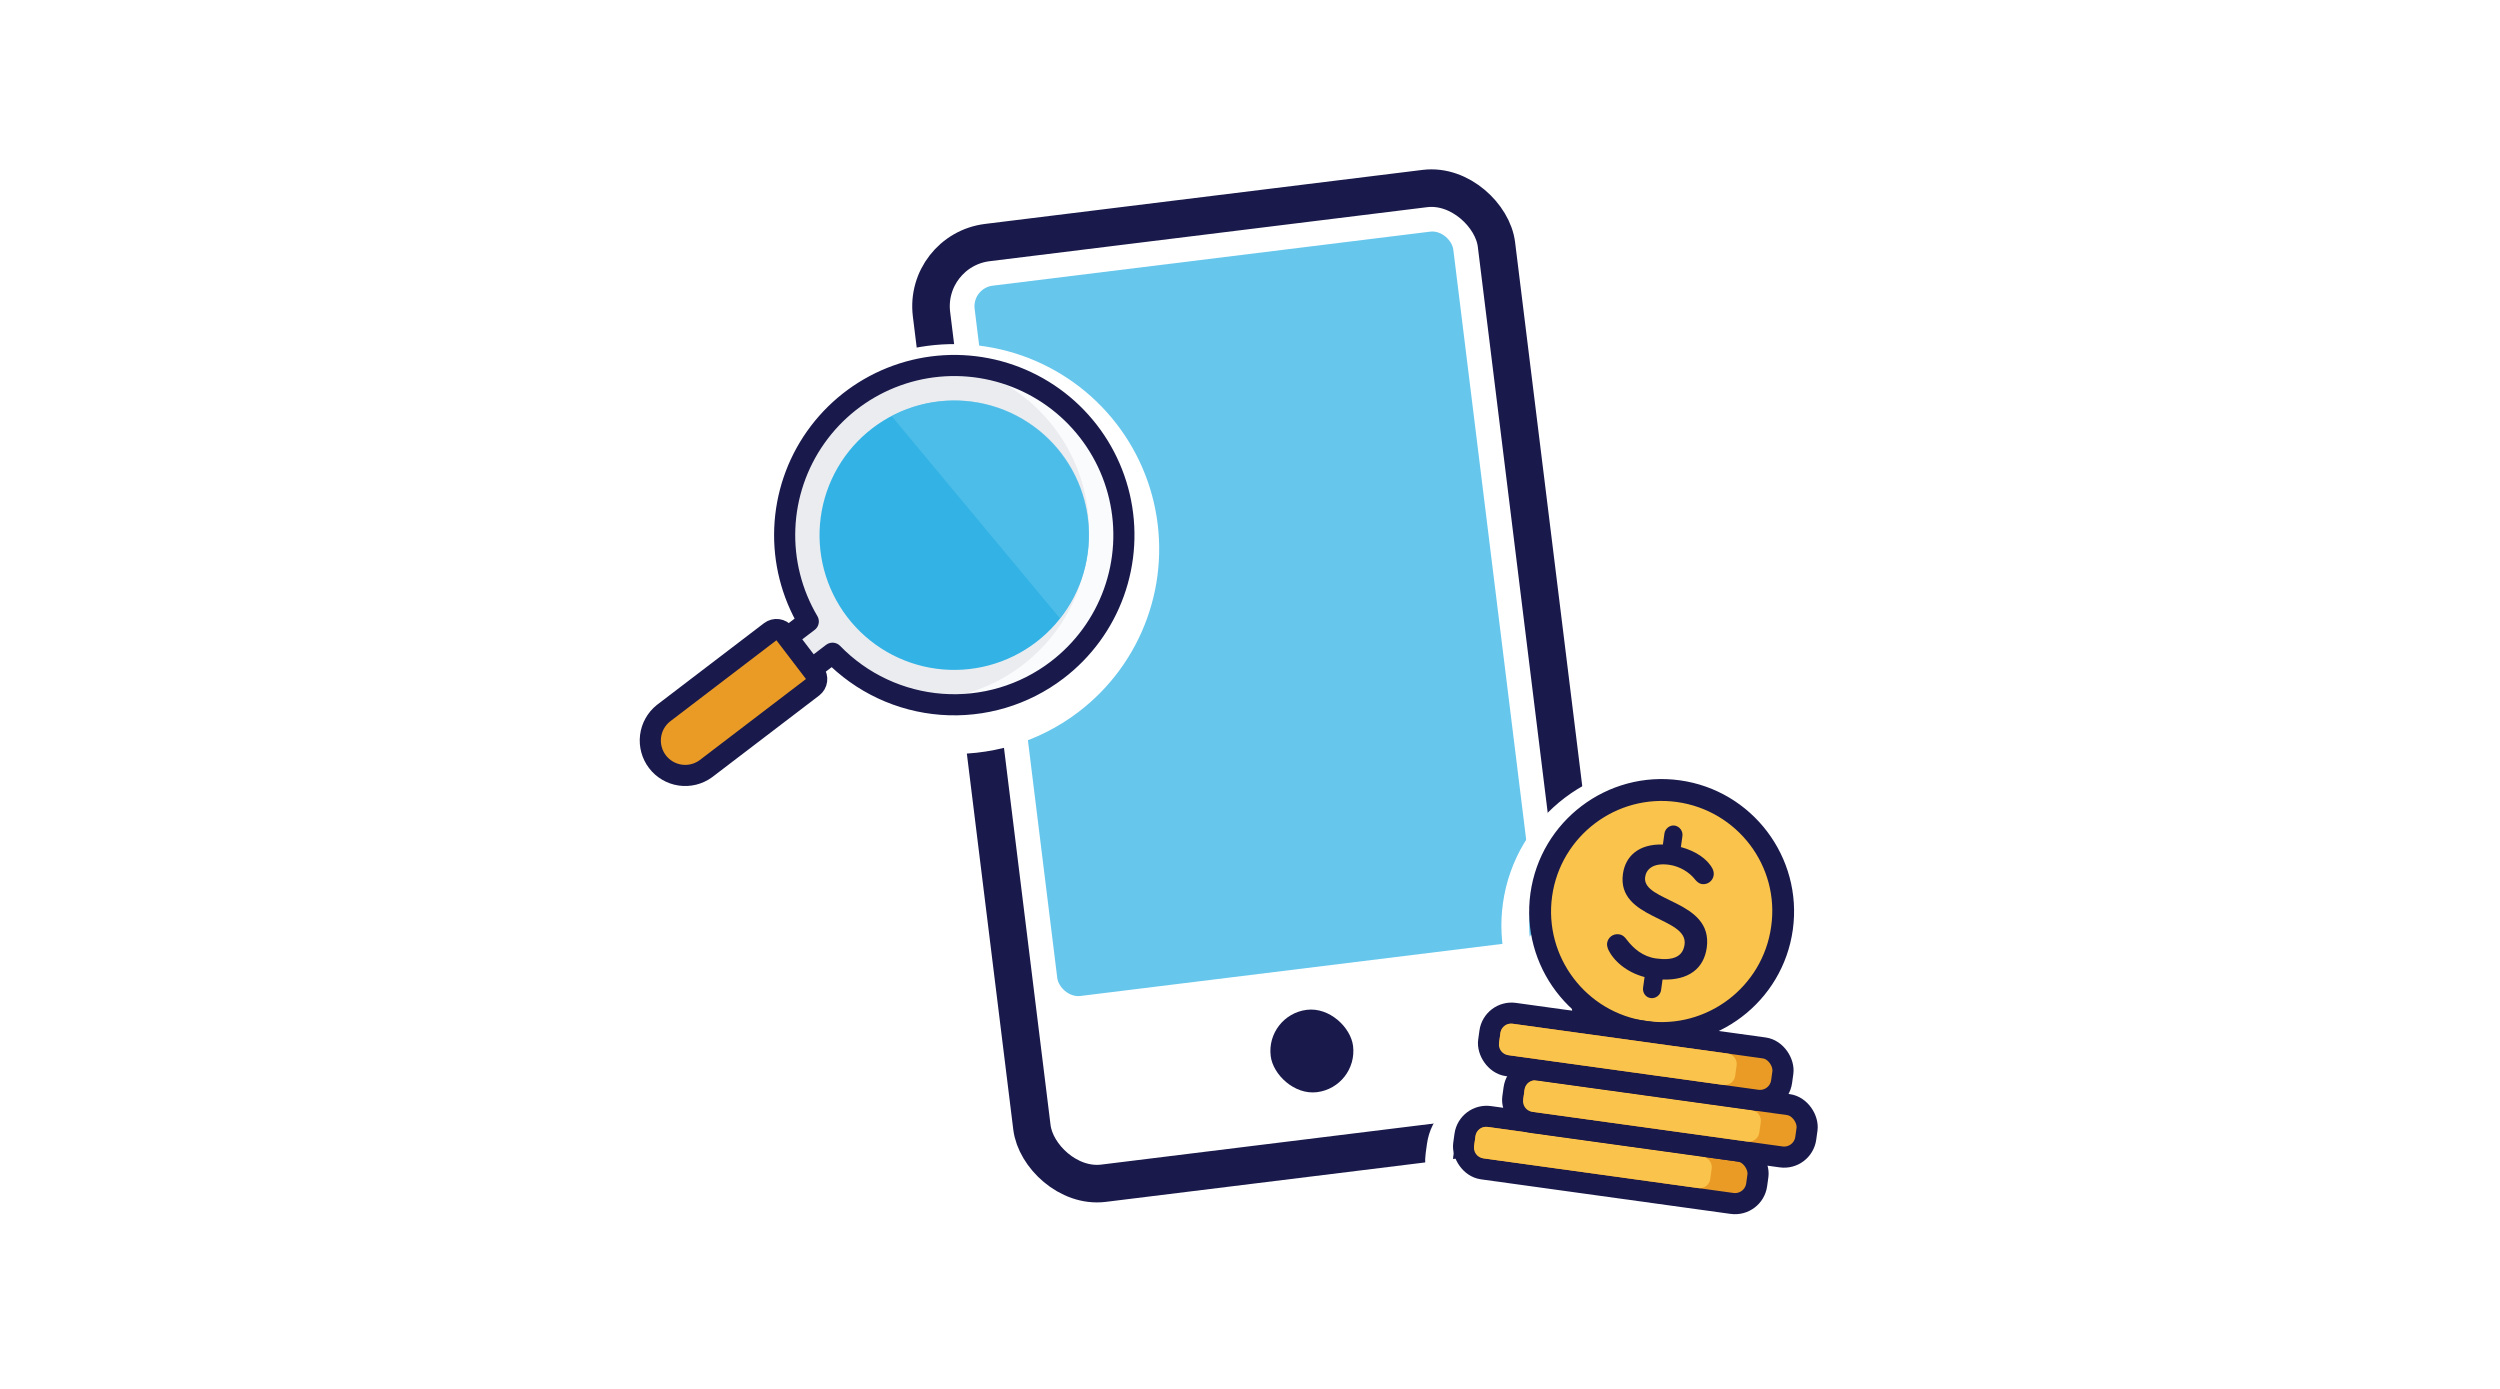 <svg class="icon"
     viewBox="0 0 360 200"
     fill="none"
     xmlns="http://www.w3.org/2000/svg"
>
    <g filter="url(#filter0_d)">
        <rect x="129.988" y="33.709" width="87.377" height="141.895" rx="11.949" transform="rotate(-7.04 129.988 33.709)" fill="white"/>
        <rect x="127.2" y="31.535" width="92.377" height="146.895" rx="14.449" transform="rotate(-7.04 127.2 31.535)" stroke="white" stroke-width="5" stroke-linecap="round" stroke-linejoin="round"/>
    </g>
    <rect x="133.003" y="36.062" width="81.969" height="136.486" rx="9.245" transform="rotate(-7.04 133.003 36.062)" fill="white" stroke="#19194B" stroke-width="5.408"/>
    <rect x="182.249" y="146.147" width="11.949" height="11.949" rx="5.975" transform="rotate(-7.04 182.249 146.147)" fill="#19194B"/>
    <rect x="139.98" y="41.504" width="69.454" height="103.06" rx="2.987" transform="rotate(-7.04 139.98 41.504)" fill="#66C6EC"/>
    <g filter="url(#filter1_d)">
        <path d="M254.451 170.921L256.426 171.238C255.852 174.808 252.528 177.281 248.929 176.782L212.974 171.804C209.327 171.299 206.78 167.933 207.285 164.286L207.465 162.985C207.874 160.026 210.164 157.796 212.956 157.324L213.289 159.296L212.956 157.324C213.427 157.245 213.912 157.215 214.402 157.24L214.53 156.321C213.917 156.019 213.361 155.627 212.877 155.164C211.386 153.739 210.572 151.635 210.877 149.428L211.057 148.126C211.562 144.479 214.928 141.932 218.576 142.437L221.695 142.869C218.969 138.745 217.669 133.645 218.4 128.368C219.994 116.852 230.648 108.79 242.164 110.384C253.68 111.979 261.742 122.632 260.148 134.148C259.417 139.426 256.781 143.98 253.037 147.208L254.531 147.415C258.13 147.913 260.657 151.196 260.239 154.788M254.451 170.921L258.253 154.557M254.451 170.921L256.426 171.238C256.434 171.19 256.441 171.141 256.448 171.093L256.58 170.138M254.451 170.921L256.58 170.138M260.239 154.788L258.253 154.557M260.239 154.788C260.239 154.788 260.239 154.788 260.239 154.788L258.253 154.557M260.239 154.788C260.234 154.836 260.227 154.885 260.221 154.933L260.045 156.199M258.253 154.557C258.249 154.591 258.244 154.625 258.24 154.659L258.111 155.589C258.8 155.695 259.449 155.905 260.045 156.199M260.045 156.199C260.658 156.501 261.214 156.893 261.698 157.356C263.189 158.781 264.003 160.885 263.698 163.092L263.518 164.394C263.108 167.352 260.818 169.582 258.026 170.054C257.555 170.134 257.071 170.163 256.58 170.138M260.045 156.199L260.041 156.234C259.975 156.709 259.86 157.167 259.701 157.603C259.632 157.793 259.555 157.979 259.47 158.16C259.777 158.342 260.061 158.558 260.316 158.802L256.58 170.138M250.768 148.913L247.503 148.461C248.475 147.994 249.404 147.447 250.281 146.826L250.768 148.913Z" stroke="white" stroke-width="4"/>
    </g>
    <path d="M241.591 114.662C232.345 113.382 223.781 119.827 222.508 129.025C221.234 138.222 227.725 146.752 236.971 148.032C246.217 149.312 254.781 142.867 256.055 133.669C257.388 124.48 250.897 115.95 241.591 114.662Z" fill="#FAC34B"/>
    <path d="M241.994 121.961C244.162 122.541 245.86 123.67 246.615 125.116C246.742 125.413 246.814 125.703 246.769 126.032C246.655 126.855 245.902 127.421 245.075 127.307C244.689 127.253 244.334 126.98 244.001 126.543C243.233 125.598 241.89 124.742 240.346 124.528C238.031 124.207 237.052 125.19 236.9 126.287C236.399 129.906 246.724 129.603 245.775 136.459C245.357 139.475 243.154 141.182 239.407 141.055L239.194 142.591C239.096 143.303 238.406 143.823 237.689 143.724C236.972 143.624 236.504 142.945 236.603 142.232L236.816 140.696C234.159 139.993 232.262 138.277 231.537 136.611C231.457 136.377 231.385 136.087 231.423 135.813C231.537 134.99 232.289 134.424 233.116 134.538C233.723 134.622 234.008 134.997 234.246 135.31C235.244 136.622 236.604 137.76 238.478 138.02C241.015 138.371 242.342 137.716 242.577 136.016C243.131 132.012 232.791 132.425 233.702 125.844C234.044 123.376 235.876 121.505 239.458 121.61L239.678 120.02C239.777 119.307 240.467 118.787 241.129 118.879C241.845 118.978 242.368 119.665 242.27 120.378L242.049 121.969L241.994 121.961Z" fill="#19194B"/>
    <path fill-rule="evenodd" clip-rule="evenodd" d="M220.381 128.642C218.938 139.064 226.237 148.708 236.659 150.151C247.08 151.594 256.724 144.295 258.167 133.873C259.61 123.452 252.312 113.808 241.89 112.365C231.468 110.922 221.824 118.22 220.381 128.642ZM223.502 129.074C224.706 120.38 232.764 114.282 241.458 115.486C250.208 116.698 256.306 124.755 255.046 133.442C253.843 142.136 245.785 148.234 237.091 147.03C228.397 145.826 222.299 137.769 223.502 129.074Z" fill="#19194B"/>
    <rect x="211.384" y="160.351" width="42.59" height="7.605" rx="3.146" transform="rotate(7.883 211.384 160.351)" fill="#E99B26" stroke="#19194B" stroke-width="3.042"/>
    <path d="M212.474 163.573C212.589 162.741 213.357 162.159 214.19 162.275L245.183 166.566C246.016 166.681 246.597 167.449 246.482 168.281L246.273 169.788C246.158 170.62 245.39 171.201 244.558 171.086L213.564 166.795C212.732 166.68 212.15 165.912 212.266 165.079L212.474 163.573Z" fill="#FAC34B"/>
    <rect x="218.454" y="153.652" width="42.59" height="7.605" rx="3.146" transform="rotate(7.883 218.454 153.652)" fill="#E99B26" stroke="#19194B" stroke-width="3.042"/>
    <path d="M219.544 156.874C219.659 156.042 220.427 155.46 221.259 155.576L252.253 159.867C253.086 159.982 253.667 160.75 253.551 161.582L253.343 163.089C253.228 163.921 252.46 164.502 251.628 164.387L220.634 160.096C219.802 159.98 219.22 159.213 219.336 158.38L219.544 156.874Z" fill="#FAC34B"/>
    <rect x="214.977" y="145.492" width="42.59" height="7.605" rx="3.146" transform="rotate(7.883 214.977 145.492)" fill="#E99B26" stroke="#19194B" stroke-width="3.042"/>
    <path d="M216.067 148.714C216.182 147.882 216.95 147.301 217.782 147.416L248.776 151.707C249.609 151.823 250.19 152.591 250.074 153.423L249.866 154.929C249.751 155.762 248.983 156.343 248.151 156.227L217.157 151.936C216.325 151.821 215.743 151.053 215.859 150.221L216.067 148.714Z" fill="#FAC34B"/>
    <g filter="url(#filter2_d)">
        <mask id="path-16-outside-1" maskUnits="userSpaceOnUse" x="86.274" y="41.756" width="84.315" height="84.315" fill="black">
            <rect fill="white" x="86.274" y="41.756" width="84.315" height="84.315"/>
            <path fill-rule="evenodd" clip-rule="evenodd" d="M161.42 85.686C163.084 81.058 163.375 76.048 162.257 71.259C161.139 66.47 158.661 62.106 155.12 58.693C151.58 55.279 147.128 52.962 142.302 52.021C137.475 51.079 132.479 51.552 127.915 53.384C123.351 55.216 119.414 58.328 116.578 62.346C113.742 66.364 112.127 71.115 111.929 76.029C111.744 80.622 112.804 85.173 114.987 89.204L113.577 90.28C113.191 89.907 112.693 89.664 112.154 89.592C111.496 89.503 110.83 89.677 110.298 90.076L110.298 90.075L110.291 90.081L94.868 101.852C94.861 101.858 94.854 101.863 94.847 101.868C93.603 102.867 92.799 104.312 92.606 105.895C92.413 107.479 92.846 109.075 93.814 110.343C94.782 111.611 96.207 112.45 97.785 112.682C99.364 112.913 100.97 112.519 102.261 111.582C102.268 111.577 102.275 111.572 102.282 111.567L117.705 99.795L117.705 99.795L117.712 99.79C118.237 99.382 118.58 98.785 118.669 98.127C118.741 97.588 118.638 97.044 118.38 96.573L119.79 95.497C124.053 99.577 129.609 102.058 135.513 102.499C141.738 102.965 147.917 101.13 152.879 97.343C156.79 94.362 159.756 90.314 161.42 85.686ZM111.475 91.898C111.311 92.064 111.204 92.28 111.172 92.514C111.134 92.798 111.211 93.086 111.385 93.314L114.875 97.888C115.049 98.116 115.307 98.265 115.591 98.303C115.825 98.335 116.061 98.289 116.264 98.175L100.981 109.839C100.148 110.439 99.115 110.691 98.099 110.542C97.079 110.393 96.159 109.85 95.533 109.031C94.908 108.212 94.628 107.18 94.752 106.157C94.877 105.138 95.393 104.208 96.191 103.563L111.475 91.898ZM117.091 94.837L119.227 93.206C119.663 92.874 120.278 92.92 120.66 93.313C124.635 97.416 129.978 99.917 135.674 100.343C141.371 100.769 147.026 99.09 151.567 95.624L152.225 96.485L151.568 95.623C155.148 92.895 157.862 89.19 159.385 84.955C160.908 80.719 161.174 76.134 160.151 71.751C159.128 67.368 156.86 63.374 153.619 60.25C150.379 57.126 146.305 55.005 141.887 54.143C137.47 53.281 132.897 53.715 128.72 55.391C124.543 57.068 120.94 59.916 118.344 63.593C115.749 67.27 114.271 71.619 114.09 76.117C113.909 80.614 115.032 85.067 117.323 88.941C117.602 89.413 117.484 90.019 117.049 90.352L114.912 91.982L117.091 94.837Z"/>
        </mask>
        <path fill-rule="evenodd" clip-rule="evenodd" d="M161.42 85.686C163.084 81.058 163.375 76.048 162.257 71.259C161.139 66.47 158.661 62.106 155.12 58.693C151.58 55.279 147.128 52.962 142.302 52.021C137.475 51.079 132.479 51.552 127.915 53.384C123.351 55.216 119.414 58.328 116.578 62.346C113.742 66.364 112.127 71.115 111.929 76.029C111.744 80.622 112.804 85.173 114.987 89.204L113.577 90.28C113.191 89.907 112.693 89.664 112.154 89.592C111.496 89.503 110.83 89.677 110.298 90.076L110.298 90.075L110.291 90.081L94.868 101.852C94.861 101.858 94.854 101.863 94.847 101.868C93.603 102.867 92.799 104.312 92.606 105.895C92.413 107.479 92.846 109.075 93.814 110.343C94.782 111.611 96.207 112.45 97.785 112.682C99.364 112.913 100.97 112.519 102.261 111.582C102.268 111.577 102.275 111.572 102.282 111.567L117.705 99.795L117.705 99.795L117.712 99.79C118.237 99.382 118.58 98.785 118.669 98.127C118.741 97.588 118.638 97.044 118.38 96.573L119.79 95.497C124.053 99.577 129.609 102.058 135.513 102.499C141.738 102.965 147.917 101.13 152.879 97.343C156.79 94.362 159.756 90.314 161.42 85.686ZM111.475 91.898C111.311 92.064 111.204 92.28 111.172 92.514C111.134 92.798 111.211 93.086 111.385 93.314L114.875 97.888C115.049 98.116 115.307 98.265 115.591 98.303C115.825 98.335 116.061 98.289 116.264 98.175L100.981 109.839C100.148 110.439 99.115 110.691 98.099 110.542C97.079 110.393 96.159 109.85 95.533 109.031C94.908 108.212 94.628 107.18 94.752 106.157C94.877 105.138 95.393 104.208 96.191 103.563L111.475 91.898ZM117.091 94.837L119.227 93.206C119.663 92.874 120.278 92.92 120.66 93.313C124.635 97.416 129.978 99.917 135.674 100.343C141.371 100.769 147.026 99.09 151.567 95.624L152.225 96.485L151.568 95.623C155.148 92.895 157.862 89.19 159.385 84.955C160.908 80.719 161.174 76.134 160.151 71.751C159.128 67.368 156.86 63.374 153.619 60.25C150.379 57.126 146.305 55.005 141.887 54.143C137.47 53.281 132.897 53.715 128.72 55.391C124.543 57.068 120.94 59.916 118.344 63.593C115.749 67.27 114.271 71.619 114.09 76.117C113.909 80.614 115.032 85.067 117.323 88.941C117.602 89.413 117.484 90.019 117.049 90.352L114.912 91.982L117.091 94.837Z" fill="white"/>
        <path d="M162.257 71.259L158.362 72.168L162.257 71.259ZM161.42 85.686L165.184 87.04L161.42 85.686ZM142.302 52.021L141.536 55.947L142.302 52.021ZM127.915 53.384L129.405 57.096L127.915 53.384ZM116.578 62.346L119.846 64.653L119.846 64.653L116.578 62.346ZM111.929 76.029L107.933 75.868L111.929 76.029ZM114.987 89.204L117.414 92.384L120.134 90.308L118.504 87.299L114.987 89.204ZM113.577 90.28L110.797 93.157L113.27 95.546L116.004 93.46L113.577 90.28ZM110.298 90.076L107.119 92.502L109.525 95.655L112.698 93.276L110.298 90.076ZM110.298 90.075L113.478 87.649L111.052 84.47L107.872 86.895L110.298 90.075ZM110.291 90.081L107.865 86.901L107.864 86.901L110.291 90.081ZM94.868 101.852L92.441 98.672L92.44 98.673L94.868 101.852ZM94.847 101.868L92.345 98.748L92.344 98.749L94.847 101.868ZM93.814 110.343L90.634 112.77L90.634 112.77L93.814 110.343ZM102.261 111.582L104.609 114.82L104.611 114.819L102.261 111.582ZM102.282 111.567L104.708 114.747L104.709 114.746L102.282 111.567ZM117.705 99.795L120.885 97.368L118.458 94.189L115.278 96.616L117.705 99.795ZM117.705 99.795L114.525 102.222L116.973 105.429L120.159 102.954L117.705 99.795ZM117.712 99.79L115.259 96.631L115.259 96.631L117.712 99.79ZM118.38 96.573L115.953 93.394L113.22 95.48L114.872 98.495L118.38 96.573ZM119.79 95.497L122.555 92.607L120.083 90.241L117.363 92.317L119.79 95.497ZM135.513 102.499L135.811 98.511L135.811 98.511L135.513 102.499ZM152.879 97.343L150.455 94.162L150.453 94.163L152.879 97.343ZM111.475 91.898L114.32 94.71L109.048 88.718L111.475 91.898ZM116.264 98.175L118.691 101.355L114.307 94.686L116.264 98.175ZM100.981 109.839L103.319 113.084L103.364 113.052L103.408 113.019L100.981 109.839ZM98.099 110.542L98.68 106.585L98.68 106.585L98.099 110.542ZM94.752 106.157L98.723 106.641L98.723 106.641L94.752 106.157ZM96.191 103.563L93.764 100.383L93.721 100.417L93.678 100.451L96.191 103.563ZM117.091 94.837L113.911 97.264L116.338 100.443L119.517 98.016L117.091 94.837ZM119.227 93.206L121.654 96.386L121.654 96.386L119.227 93.206ZM120.66 93.313L123.532 90.53L123.532 90.53L120.66 93.313ZM151.567 95.624L154.747 93.197L152.32 90.017L149.141 92.444L151.567 95.624ZM152.225 96.485L149.045 98.912L155.406 94.06L152.225 96.485ZM151.568 95.623L149.143 92.442L145.962 94.867L148.387 98.048L151.568 95.623ZM159.385 84.955L163.149 86.308L159.385 84.955ZM160.151 71.751L156.255 72.66L160.151 71.751ZM153.619 60.25L156.396 57.37L156.396 57.37L153.619 60.25ZM141.887 54.143L142.653 50.217L141.887 54.143ZM128.72 55.391L127.23 51.679L127.23 51.679L128.72 55.391ZM118.344 63.593L121.612 65.9L121.612 65.9L118.344 63.593ZM114.09 76.117L118.087 76.278L118.087 76.278L114.09 76.117ZM117.323 88.941L113.88 90.978L117.323 88.941ZM117.049 90.352L119.475 93.531L119.475 93.531L117.049 90.352ZM114.912 91.982L112.485 88.802L109.305 91.229L111.732 94.409L114.912 91.982ZM158.362 72.168C159.304 76.206 159.059 80.431 157.656 84.333L165.184 87.04C167.109 81.686 167.445 75.89 166.152 70.35L158.362 72.168ZM152.344 61.572C155.329 64.45 157.419 68.13 158.362 72.168L166.152 70.35C164.859 64.81 161.992 59.762 157.897 55.813L152.344 61.572ZM141.536 55.947C145.605 56.741 149.359 58.694 152.344 61.572L157.897 55.813C153.801 51.865 148.651 49.184 143.068 48.095L141.536 55.947ZM129.405 57.096C133.253 55.552 137.466 55.152 141.536 55.947L143.068 48.095C137.484 47.005 131.704 47.553 126.425 49.672L129.405 57.096ZM119.846 64.653C122.237 61.265 125.557 58.641 129.405 57.096L126.425 49.672C121.145 51.791 116.591 55.392 113.31 60.039L119.846 64.653ZM115.926 76.19C116.093 72.047 117.454 68.04 119.846 64.653L113.31 60.039C110.029 64.687 108.162 70.184 107.933 75.868L115.926 76.19ZM118.504 87.299C116.663 83.9 115.77 80.063 115.926 76.19L107.933 75.868C107.719 81.181 108.944 86.446 111.47 91.109L118.504 87.299ZM116.004 93.46L117.414 92.384L112.56 86.025L111.15 87.101L116.004 93.46ZM111.622 93.556C111.31 93.514 111.021 93.373 110.797 93.157L116.357 87.404C115.36 86.441 114.076 85.814 112.687 85.627L111.622 93.556ZM112.698 93.276C112.39 93.507 112.004 93.607 111.622 93.556L112.687 85.627C110.989 85.399 109.269 85.847 107.899 86.875L112.698 93.276ZM107.119 92.502L107.119 92.502L113.478 87.649L113.478 87.649L107.119 92.502ZM112.717 93.261L112.724 93.256L107.872 86.895L107.865 86.901L112.717 93.261ZM97.295 105.032L112.718 93.261L107.864 86.901L92.441 98.672L97.295 105.032ZM97.349 104.989C97.331 105.004 97.313 105.018 97.296 105.031L92.44 98.673C92.408 98.697 92.377 98.722 92.345 98.748L97.349 104.989ZM96.576 106.379C96.643 105.832 96.921 105.333 97.351 104.988L92.344 98.749C90.285 100.401 88.954 102.792 88.635 105.411L96.576 106.379ZM96.994 107.916C96.659 107.478 96.51 106.927 96.576 106.379L88.635 105.411C88.316 108.031 89.033 110.672 90.634 112.77L96.994 107.916ZM98.366 108.724C97.821 108.644 97.328 108.354 96.994 107.916L90.634 112.77C92.236 114.868 94.593 116.256 97.205 116.64L98.366 108.724ZM99.912 108.344C99.466 108.668 98.911 108.804 98.366 108.724L97.205 116.64C99.816 117.023 102.473 116.37 104.609 114.82L99.912 108.344ZM99.856 108.386C99.874 108.373 99.892 108.359 99.911 108.345L104.611 114.819C104.644 114.795 104.676 114.771 104.708 114.747L99.856 108.386ZM115.278 96.616L99.855 108.387L104.709 114.746L120.132 102.975L115.278 96.616ZM120.885 97.369L120.885 97.368L114.525 102.222L114.525 102.222L120.885 97.369ZM115.259 96.631L115.251 96.636L120.159 102.954L120.166 102.949L115.259 96.631ZM114.704 97.595C114.756 97.213 114.955 96.867 115.259 96.631L120.166 102.949C121.519 101.898 122.405 100.357 122.633 98.659L114.704 97.595ZM114.872 98.495C114.722 98.222 114.662 97.907 114.704 97.595L122.633 98.659C122.82 97.27 122.554 95.866 121.888 94.651L114.872 98.495ZM117.363 92.317L115.953 93.394L120.807 99.753L122.217 98.677L117.363 92.317ZM135.811 98.511C130.834 98.138 126.15 96.046 122.555 92.607L117.025 98.387C121.957 103.107 128.384 105.978 135.215 106.488L135.811 98.511ZM150.453 94.163C146.269 97.356 141.059 98.903 135.811 98.511L135.215 106.488C142.417 107.027 149.565 104.904 155.306 100.523L150.453 94.163ZM157.656 84.333C156.253 88.235 153.752 91.648 150.455 94.162L155.304 100.524C159.829 97.076 163.26 92.393 165.184 87.04L157.656 84.333ZM115.137 93.046C115.052 93.678 114.763 94.261 114.32 94.71L108.63 89.086C107.859 89.867 107.356 90.881 107.208 91.982L115.137 93.046ZM114.564 90.887C115.034 91.502 115.24 92.279 115.137 93.046L107.208 91.982C107.029 93.317 107.387 94.669 108.205 95.741L114.564 90.887ZM118.055 95.461L114.564 90.887L108.205 95.741L111.696 100.315L118.055 95.461ZM116.123 94.339C116.891 94.442 117.585 94.846 118.055 95.461L111.696 100.315C112.513 101.386 113.723 102.088 115.059 102.268L116.123 94.339ZM114.307 94.686C114.856 94.378 115.493 94.254 116.123 94.339L115.059 102.268C116.157 102.415 117.266 102.199 118.221 101.664L114.307 94.686ZM103.408 113.019L118.691 101.355L113.837 94.995L98.554 106.659L103.408 113.019ZM97.519 114.5C99.563 114.8 101.644 114.292 103.319 113.084L98.643 106.594C98.653 106.586 98.667 106.583 98.68 106.585L97.519 114.5ZM92.353 111.458C93.612 113.107 95.466 114.199 97.519 114.5L98.68 106.585C98.693 106.586 98.705 106.593 98.713 106.604L92.353 111.458ZM90.782 105.673C90.531 107.733 91.095 109.808 92.353 111.458L98.713 106.604C98.721 106.615 98.725 106.628 98.723 106.641L90.782 105.673ZM93.678 100.451C92.071 101.749 91.032 103.622 90.782 105.673L98.723 106.641C98.721 106.654 98.715 106.666 98.704 106.675L93.678 100.451ZM109.048 88.718L93.764 100.383L98.618 106.743L113.902 95.078L109.048 88.718ZM119.517 98.016L121.654 96.386L116.8 90.026L114.664 91.657L119.517 98.016ZM121.654 96.386C120.478 97.283 118.817 97.159 117.787 96.097L123.532 90.53C121.74 88.68 118.848 88.464 116.8 90.026L121.654 96.386ZM117.787 96.097C122.444 100.903 128.703 103.833 135.376 104.332L135.973 96.354C131.253 96.001 126.826 93.929 123.532 90.53L117.787 96.097ZM135.376 104.332C142.05 104.831 148.674 102.864 153.994 98.803L149.141 92.444C145.378 95.316 140.693 96.707 135.973 96.354L135.376 104.332ZM148.388 98.05L149.045 98.912L155.404 94.058L154.747 93.197L148.388 98.05ZM155.406 94.06L154.749 93.199L148.387 98.048L149.043 98.91L155.406 94.06ZM153.993 98.805C158.186 95.609 161.365 91.269 163.149 86.308L155.621 83.601C154.359 87.111 152.11 90.181 149.143 92.442L153.993 98.805ZM163.149 86.308C164.933 81.347 165.244 75.976 164.046 70.842L156.255 72.66C157.103 76.292 156.883 80.091 155.621 83.601L163.149 86.308ZM164.046 70.842C162.848 65.707 160.191 61.029 156.396 57.37L150.843 63.129C153.528 65.718 155.408 69.028 156.255 72.66L164.046 70.842ZM156.396 57.37C152.6 53.711 147.828 51.227 142.653 50.217L141.121 58.069C144.782 58.783 148.158 60.541 150.843 63.129L156.396 57.37ZM142.653 50.217C137.479 49.208 132.123 49.715 127.23 51.679L130.21 59.103C133.672 57.714 137.461 57.355 141.121 58.069L142.653 50.217ZM127.23 51.679C122.338 53.643 118.117 56.979 115.077 61.286L121.612 65.9C123.763 62.853 126.749 60.493 130.21 59.103L127.23 51.679ZM115.077 61.286C112.036 65.594 110.306 70.688 110.093 75.955L118.087 76.278C118.237 72.551 119.461 68.947 121.612 65.9L115.077 61.286ZM110.093 75.955C109.881 81.223 111.196 86.44 113.88 90.978L120.766 86.905C118.867 83.695 117.937 80.004 118.087 76.278L110.093 75.955ZM113.88 90.978C113.127 89.705 113.446 88.069 114.622 87.172L119.475 93.531C121.523 91.969 122.077 89.122 120.766 86.905L113.88 90.978ZM114.622 87.172L112.485 88.802L117.339 95.162L119.475 93.531L114.622 87.172ZM111.732 94.409L113.911 97.264L120.27 92.41L118.092 89.555L111.732 94.409Z" fill="white" mask="url(#path-16-outside-1)"/>
    </g>
    <path d="M152.223 96.483C155.969 93.629 158.809 89.752 160.403 85.32C161.996 80.889 162.274 76.091 161.204 71.505C160.133 66.919 157.76 62.74 154.37 59.471C150.98 56.203 146.717 53.984 142.094 53.082C137.472 52.18 132.688 52.633 128.317 54.388C123.947 56.142 120.177 59.122 117.461 62.97C114.745 66.817 113.199 71.367 113.01 76.073C112.82 80.778 113.995 85.439 116.392 89.492L112.244 92.658L115.735 97.232L119.883 94.066C124.043 98.358 129.633 100.975 135.594 101.421C141.555 101.867 147.472 100.11 152.223 96.483Z" fill="#EBECF0"/>
    <path d="M151.803 61.582C154.607 65.25 156.313 69.638 156.722 74.237C157.132 78.837 156.228 83.457 154.115 87.563C152.002 91.668 148.768 95.09 144.788 97.43C140.807 99.77 136.245 100.932 131.63 100.782C134.954 101.59 138.412 101.69 141.777 101.075C145.143 100.461 148.341 99.146 151.166 97.216C153.991 95.285 156.378 92.783 158.173 89.871C159.968 86.958 161.131 83.701 161.587 80.311C162.042 76.92 161.779 73.471 160.816 70.188C159.853 66.906 158.21 63.862 155.995 61.255C153.78 58.648 151.041 56.536 147.957 55.055C144.873 53.575 141.512 52.759 138.092 52.661C143.557 53.957 148.403 57.111 151.803 61.582Z" fill="#FAFBFC"/>
    <path d="M152.223 96.483C155.969 93.629 158.809 89.752 160.403 85.32C161.996 80.889 162.274 76.091 161.204 71.505C160.133 66.919 157.76 62.74 154.37 59.471C150.98 56.203 146.717 53.984 142.094 53.082C137.472 52.18 132.688 52.633 128.317 54.388C123.947 56.142 120.177 59.122 117.461 62.97C114.745 66.817 113.199 71.367 113.01 76.073C112.82 80.778 113.995 85.439 116.392 89.492L112.244 92.658L115.735 97.232L119.883 94.066C124.043 98.358 129.633 100.975 135.594 101.421C141.555 101.867 147.472 100.11 152.223 96.483V96.483Z" stroke="#19194B" stroke-width="3.042" stroke-linecap="round" stroke-linejoin="round"/>
    <path d="M139.989 57.847C137.465 57.508 134.898 57.67 132.436 58.323C129.974 58.976 127.665 60.107 125.64 61.653C123.615 63.198 121.915 65.127 120.635 67.329C119.356 69.532 118.523 71.965 118.184 74.49C117.845 77.014 118.007 79.581 118.66 82.043C119.312 84.505 120.444 86.814 121.989 88.839C123.535 90.864 125.464 92.564 127.666 93.844C129.869 95.123 132.302 95.956 134.826 96.295C137.351 96.634 139.917 96.472 142.379 95.819C144.841 95.166 147.151 94.035 149.175 92.49C151.2 90.944 152.901 89.015 154.18 86.813C155.459 84.61 156.292 82.177 156.631 79.653C156.97 77.128 156.809 74.562 156.156 72.1C155.503 69.638 154.372 67.328 152.826 65.303C151.281 63.279 149.352 61.578 147.149 60.299C144.947 59.02 142.514 58.187 139.989 57.847Z" fill="#33B3E5"/>
    <path opacity="0.5" d="M152.894 65.309C150.112 61.653 146.122 59.104 141.636 58.117C137.15 57.13 132.458 57.769 128.399 59.919L152.634 89.044C155.302 85.677 156.776 81.517 156.823 77.221C156.87 72.924 155.488 68.734 152.894 65.309Z" fill="#66C6EC"/>
    <path d="M101.626 110.707L117.049 98.936C117.35 98.702 117.546 98.36 117.597 97.983C117.648 97.606 117.548 97.224 117.32 96.919L112.963 91.211C112.73 90.911 112.388 90.714 112.011 90.663C111.633 90.613 111.252 90.712 110.947 90.94L95.524 102.712C94.5 103.533 93.838 104.723 93.679 106.026C93.52 107.329 93.877 108.643 94.674 109.687C95.47 110.73 96.643 111.421 97.942 111.612C99.241 111.803 100.563 111.478 101.626 110.707Z" fill="#E99B26"/>
    <path d="M101.626 110.707L117.049 98.936C117.35 98.702 117.546 98.36 117.597 97.983C117.648 97.606 117.548 97.224 117.32 96.919L112.963 91.211C112.73 90.911 112.388 90.714 112.011 90.663C111.633 90.613 111.252 90.712 110.947 90.94L95.524 102.712C94.5 103.533 93.838 104.723 93.679 106.026C93.52 107.329 93.877 108.643 94.674 109.687C95.47 110.73 96.643 111.421 97.942 111.612C99.241 111.803 100.563 111.478 101.626 110.707V110.707Z" stroke="#19194B" stroke-width="3.042" stroke-linecap="round" stroke-linejoin="round"/>
    <defs>
        <filter id="filter0_d" x="116.412" y="11.425" width="131.26" height="178.684" filterUnits="userSpaceOnUse" color-interpolation-filters="sRGB">
            <feFlood flood-opacity="0" result="BackgroundImageFix"/>
            <feColorMatrix in="SourceAlpha" type="matrix" values="0 0 0 0 0 0 0 0 0 0 0 0 0 0 0 0 0 0 127 0"/>
            <feOffset dy="2"/>
            <feGaussianBlur stdDeviation="4"/>
            <feColorMatrix type="matrix" values="0 0 0 0 0 0 0 0 0 0 0 0 0 0 0 0 0 0 0.24 0"/>
            <feBlend mode="normal" in2="BackgroundImageFix" result="effect1_dropShadow"/>
            <feBlend mode="normal" in="SourceGraphic" in2="effect1_dropShadow" result="shape"/>
        </filter>
        <filter id="filter1_d" x="197.22" y="102.183" width="76.541" height="86.664" filterUnits="userSpaceOnUse" color-interpolation-filters="sRGB">
            <feFlood flood-opacity="0" result="BackgroundImageFix"/>
            <feColorMatrix in="SourceAlpha" type="matrix" values="0 0 0 0 0 0 0 0 0 0 0 0 0 0 0 0 0 0 127 0"/>
            <feOffset dy="2"/>
            <feGaussianBlur stdDeviation="4"/>
            <feColorMatrix type="matrix" values="0 0 0 0 0 0 0 0 0 0 0 0 0 0 0 0 0 0 0.24 0"/>
            <feBlend mode="normal" in2="BackgroundImageFix" result="effect1_dropShadow"/>
            <feBlend mode="normal" in="SourceGraphic" in2="effect1_dropShadow" result="shape"/>
        </filter>
        <filter id="filter2_d" x="79.305" y="35.878" width="99.284" height="99.293" filterUnits="userSpaceOnUse" color-interpolation-filters="sRGB">
            <feFlood flood-opacity="0" result="BackgroundImageFix"/>
            <feColorMatrix in="SourceAlpha" type="matrix" values="0 0 0 0 0 0 0 0 0 0 0 0 0 0 0 0 0 0 127 0"/>
            <feOffset dy="2"/>
            <feGaussianBlur stdDeviation="4"/>
            <feColorMatrix type="matrix" values="0 0 0 0 0 0 0 0 0 0 0 0 0 0 0 0 0 0 0.24 0"/>
            <feBlend mode="normal" in2="BackgroundImageFix" result="effect1_dropShadow"/>
            <feBlend mode="normal" in="SourceGraphic" in2="effect1_dropShadow" result="shape"/>
        </filter>
    </defs>
</svg>
